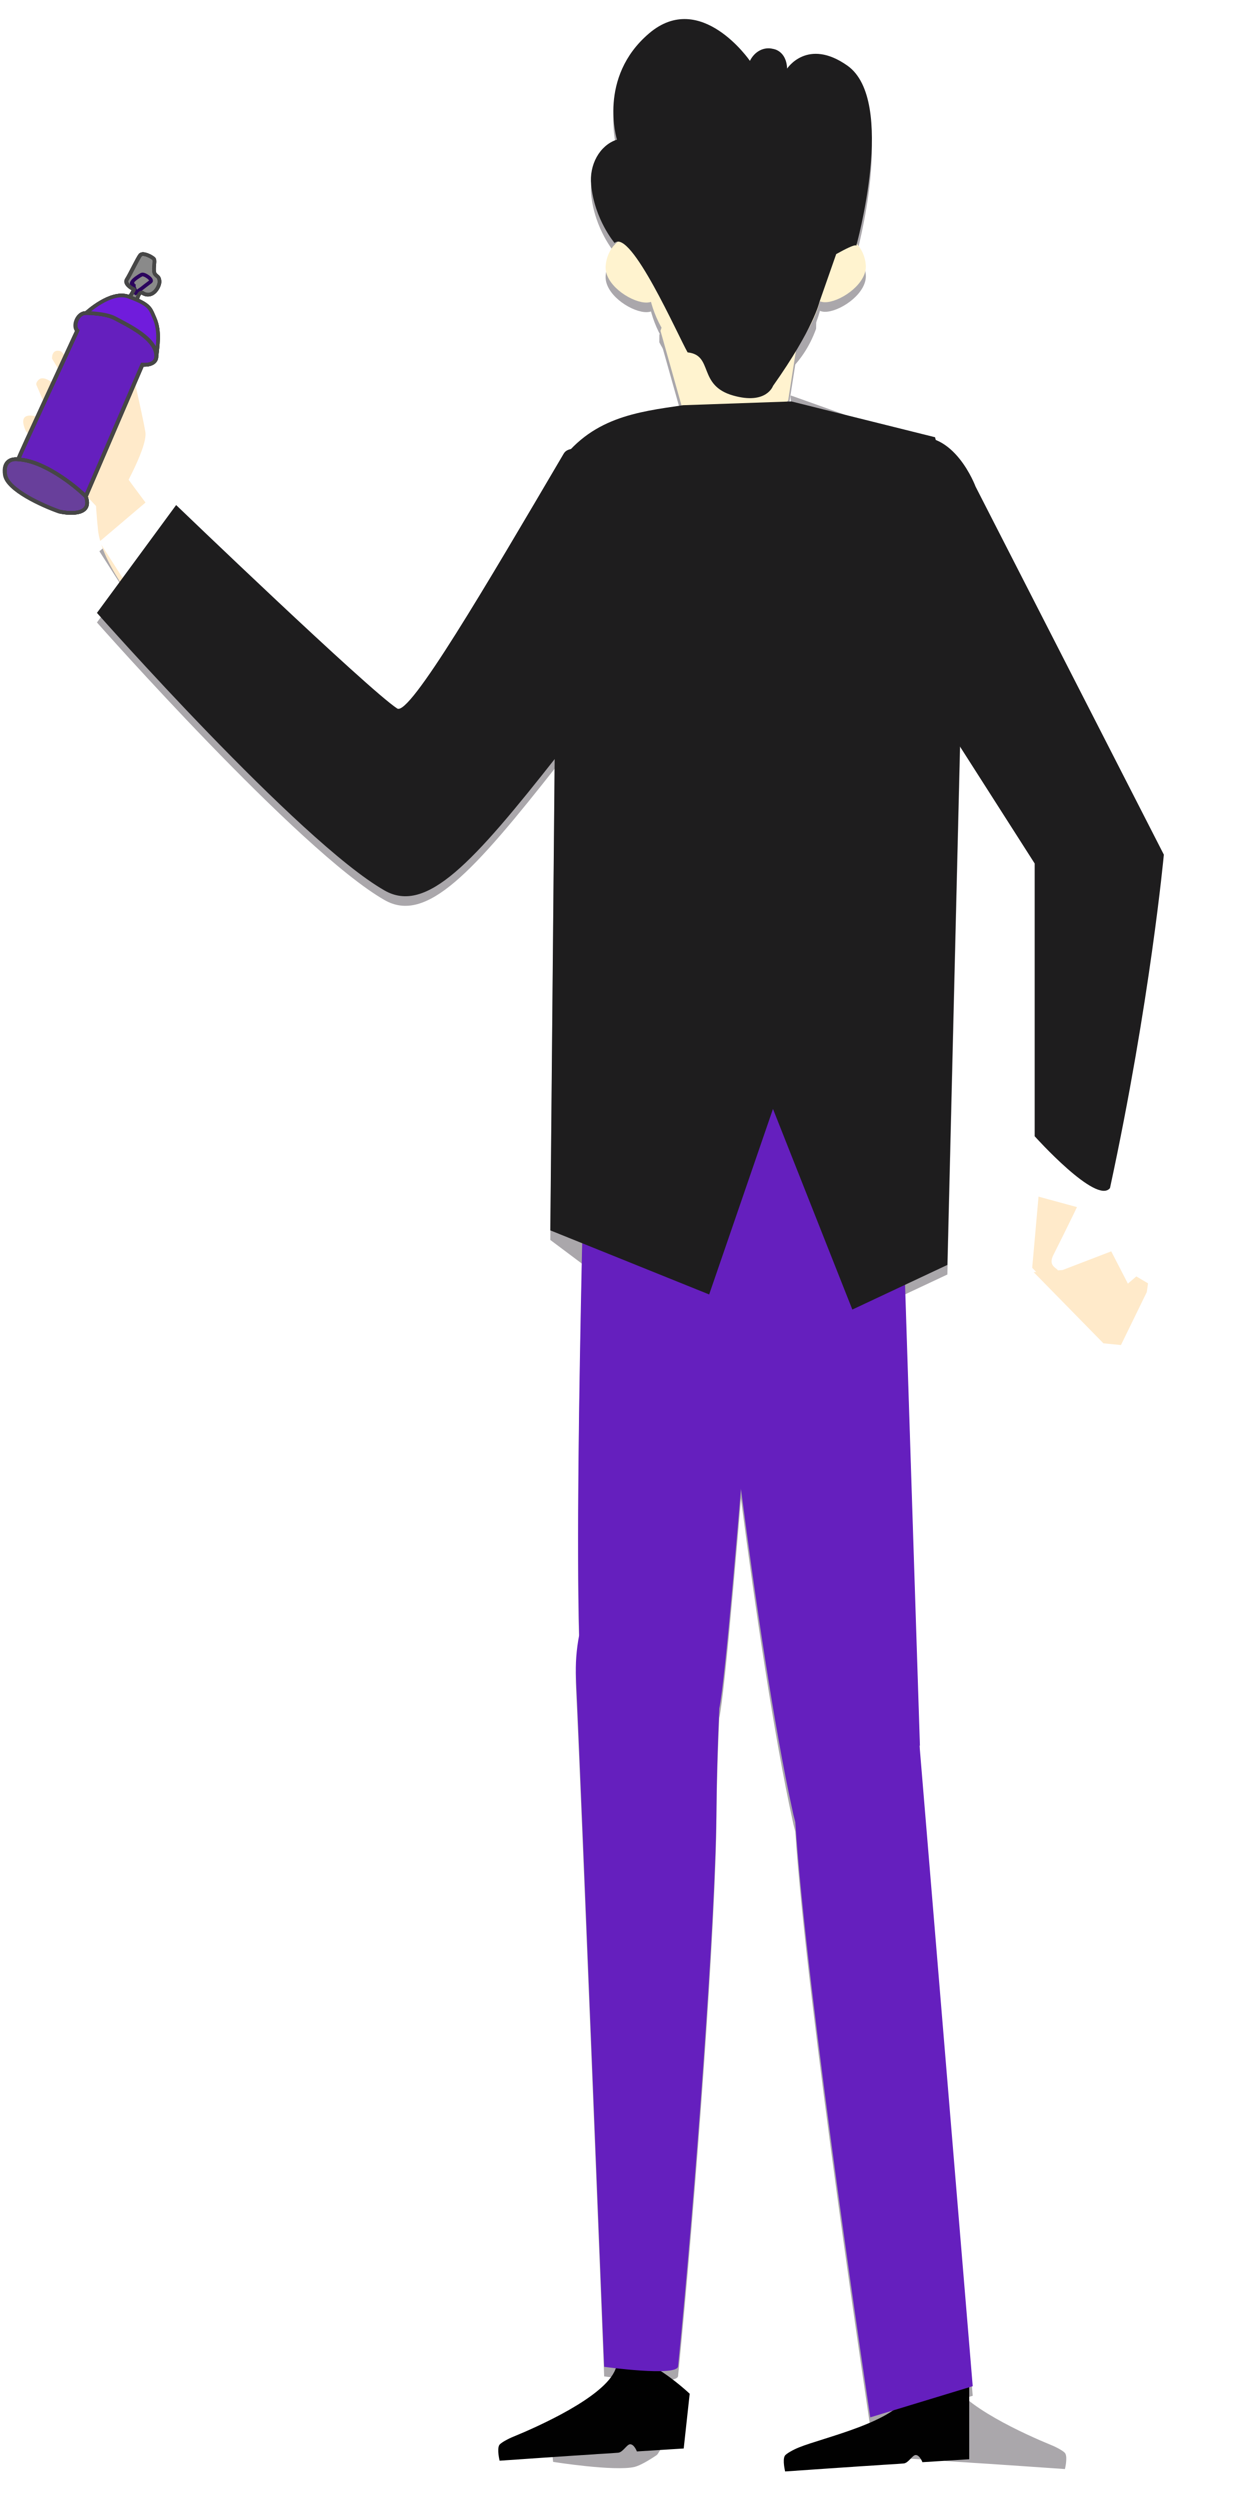 <svg class="man-3-svg" viewBox="0 0 336 680" fill="none" xmlns="http://www.w3.org/2000/svg">
<g opacity="0.47" filter="url(#filter0_f_88_17)">
<path d="M150.871 664.659C149.913 666.034 150.488 669.7 150.488 669.7C150.488 669.7 167.151 672.336 172.61 671.075C174.046 670.732 176.441 669.357 178.643 667.867C179.026 667.638 179.697 666.148 180.08 665.805C180.75 665.346 181.133 666.148 181.708 665.69C183.24 664.659 184.293 663.742 184.293 663.628C185.921 654.576 184.102 650.794 184.102 650.794C184.102 650.794 170.024 644.722 167.247 648.617C160.735 657.784 152.978 661.68 150.871 664.659ZM238.018 653.43L239.646 668.325L252.383 669.127C252.383 669.127 253.149 667.065 254.299 667.18C255.16 667.294 256.214 669.357 257.459 669.471C260.14 669.7 263.109 669.815 264.258 669.929C266.652 670.044 289.732 671.648 289.732 671.648C289.732 671.648 290.498 668.554 289.828 667.409C289.54 666.836 287.434 665.69 285.997 665.117C279.581 662.482 261.098 654.346 258.225 646.784C254.777 637.618 238.018 653.43 238.018 653.43Z" fill="#4B454D"/>
<path d="M211.299 282.762L165.523 281.502C165.523 281.502 158.915 314.845 158.34 343.032C157.478 383.135 156.904 422.78 157.574 447.415C156.808 451.31 156.521 455.321 156.712 459.217C158.149 488.893 164.374 646.441 164.374 646.441C164.374 646.441 184.197 649.191 184.484 646.327C189.177 599.12 194.827 522.923 194.923 493.934C195.019 484.883 195.306 475.831 195.689 467.352C198.849 452.8 211.299 282.762 211.299 282.762Z" fill="#4B454D"/>
<path d="M264.641 651.712L250.181 477.549C250.181 477.435 250.276 477.435 250.276 477.435L244.722 305.22L183.336 300.293C183.336 300.293 187.166 310.834 195.402 356.208C195.402 356.208 205.266 448.102 215.705 495.538C215.896 496.57 216.184 497.372 216.375 498.288C219.44 545.61 236.773 660.191 236.773 660.191L264.641 651.712Z" fill="#4B454D"/>
<path d="M79.429 186.056C79.429 186.056 60.851 168.525 34.323 132.203C25.321 119.942 29.727 133.234 31.259 148.588C32.791 163.941 57.786 194.42 85.175 203.013C112.564 211.607 79.429 186.056 79.429 186.056Z" fill="#4B454D"/>
<path d="M35.855 163.713L27.044 149.963L41.888 137.359L50.698 151.109L35.855 163.713Z" fill="#4B454D"/>
<path d="M190.517 142.859C190.517 142.859 192.912 155.807 151.732 208.056C128.748 237.274 116.011 251.367 104.615 244.836C81.344 231.545 26.374 169.327 26.374 169.327L47.921 139.995C47.921 139.995 100.018 190.067 108.063 195.337C111.414 197.514 132.196 161.994 153.36 126.016C157.191 119.37 187.74 139.307 190.517 142.859Z" fill="#4B454D"/>
<path d="M216.09 91.292L217.193 93.9L214.435 111.507C214.435 111.507 208.789 119 201.753 120.636C195.939 121.988 187.967 121.94 187.967 121.94L179.696 92.596L181.901 86.075L216.09 91.292Z" fill="#4B454D"/>
<path d="M176.632 357.469L176.058 147.442L185.826 112.839C173.281 114.672 160.64 116.162 151.637 129.338L149.722 337.302L176.632 357.469ZM215.322 111.808L225.665 134.495L223.654 276.918L231.89 358.843L257.747 346.698L262.439 153.515L254.395 121.547L215.322 111.808Z" fill="#4B454D"/>
<path d="M172.419 236.93L161.98 154.202L168.971 148.13L161.406 140.796L168.013 116.849L186.688 109.745L178.356 147.442L174.238 281.043L172.419 236.93Z" fill="#4B454D"/>
<path d="M215.129 107.568C214.267 110.662 224.61 135.87 224.61 135.87L223.748 268.21L242.327 155.578L236.485 146.87L242.901 139.536L231.218 113.297L215.129 107.568Z" fill="#4B454D"/>
<path d="M222.081 86.839L222.032 89.423C220.278 94.319 217.456 98.533 213.87 101.613C210.284 104.693 206.07 106.522 201.682 106.902C197.294 107.282 192.898 106.199 188.967 103.77C185.036 101.341 181.719 97.659 179.373 93.118L179.391 90.932L222.081 86.839Z" fill="#4B454D"/>
<path d="M199.618 104.341C193.226 104.211 187.143 101.112 182.709 95.726C178.275 90.339 175.852 83.107 175.973 75.619L176.443 46.725L224.656 47.708L224.186 76.596C224.126 80.304 223.442 83.963 222.175 87.364C220.908 90.766 219.081 93.842 216.8 96.419C214.519 98.995 211.827 101.021 208.879 102.38C205.931 103.74 202.784 104.406 199.618 104.341Z" fill="#4B454D"/>
<path d="M179.872 76.419C179.528 81.302 179.48 85.285 175.31 84.891C171.14 84.498 164.422 79.882 164.77 74.999C164.852 73.837 165.128 72.706 165.583 71.668C166.037 70.631 166.662 69.708 167.421 68.953C168.18 68.198 169.058 67.624 170.006 67.266C170.954 66.908 171.952 66.771 172.944 66.865C173.936 66.958 174.902 67.279 175.787 67.809C176.672 68.34 177.459 69.07 178.103 69.957C178.747 70.844 179.235 71.871 179.539 72.98C179.843 74.089 179.958 75.257 179.877 76.419L179.872 76.419ZM220.476 76.403C220.872 81.272 220.964 85.257 225.129 84.784C229.294 84.311 235.962 79.567 235.555 74.687C235.364 72.345 234.387 70.19 232.837 68.695C231.287 67.199 229.293 66.487 227.292 66.715C225.291 66.942 223.448 68.091 222.168 69.908C220.888 71.725 220.276 74.061 220.467 76.403L220.476 76.403Z" fill="#4B454D"/>
<path d="M167.208 68.705C167.208 68.705 161.769 62.37 160.834 52.91C160.557 50.241 161.092 47.543 162.343 45.298C163.594 43.053 165.479 41.409 167.66 40.66L167.856 40.6C167.856 40.6 162.533 23.657 176.592 11.684C190.652 -0.289 204.026 19.163 204.026 19.163C204.649 17.906 205.592 16.913 206.72 16.328C207.848 15.743 209.103 15.595 210.307 15.905C210.307 15.905 213.935 16.288 214.148 21.266C214.148 21.266 219.661 12.785 230.55 20.464C243.995 29.952 232.939 69.555 232.939 69.555C232.939 69.555 229.893 64.165 223.863 67.54L224.496 53.406C224.496 53.406 213.043 61.637 206.2 49.563C206.2 49.563 200.51 61.49 191.438 58.917C181.705 56.155 183.305 68.928 176.165 68.165C176.157 68.172 171.615 64.717 167.208 68.705Z" fill="#4B454D"/>
<path d="M193.493 89.44C193.578 91.397 194.38 93.227 195.73 94.546C197.08 95.865 198.873 96.57 200.733 96.511C202.592 96.454 204.373 95.638 205.7 94.235C207.027 92.833 207.798 90.954 207.849 88.992L193.493 89.44Z" fill="#4B454D"/>
<path d="M212.48 62.804C212.443 63.091 212.32 63.349 212.135 63.529C211.95 63.709 211.717 63.796 211.481 63.773L206.36 63.252C206.002 63.179 205.68 62.935 205.466 62.574C205.251 62.213 205.159 61.763 205.211 61.322C205.244 61.093 205.315 60.876 205.42 60.682C205.524 60.489 205.66 60.325 205.818 60.199C205.977 60.074 206.155 59.99 206.341 59.953C206.528 59.916 206.719 59.926 206.903 59.984L211.783 61.531C212.012 61.598 212.212 61.77 212.342 62.012C212.472 62.254 212.522 62.547 212.482 62.832L212.48 62.804ZM188.166 62.994C188.188 63.283 188.298 63.551 188.475 63.744C188.652 63.937 188.882 64.039 189.118 64.03L194.253 63.942C194.618 63.903 194.954 63.688 195.188 63.344C195.422 62.999 195.534 62.554 195.5 62.105C195.48 61.873 195.421 61.647 195.327 61.444C195.233 61.24 195.106 61.062 194.954 60.92C194.802 60.779 194.628 60.678 194.444 60.623C194.259 60.567 194.067 60.56 193.88 60.6L188.939 61.73C188.711 61.778 188.506 61.929 188.365 62.155C188.225 62.38 188.159 62.663 188.181 62.947L188.166 62.994ZM191.779 73.922C191.813 75.294 192.51 76.386 193.349 76.359C194.188 76.333 194.814 75.21 194.78 73.838C194.745 72.466 194.053 71.38 193.209 71.401C192.366 71.422 191.745 72.556 191.779 73.922Z" fill="#4B454D"/>
<path d="M192.737 80.34L189.606 80.44C188.816 80.467 188.031 80.314 187.294 79.99C186.558 79.665 185.885 79.176 185.313 78.551C184.742 77.925 184.283 77.175 183.964 76.343C183.645 75.511 183.471 74.615 183.453 73.704L183.339 68.254L198.49 67.728L198.599 73.183C198.634 74.832 198.162 76.444 197.265 77.733C196.369 79.022 195.106 79.904 193.703 80.222C193.384 80.289 193.061 80.329 192.737 80.34ZM184.244 69.251L184.337 73.68C184.351 74.458 184.499 75.225 184.771 75.936C185.043 76.647 185.433 77.289 185.921 77.825C186.408 78.36 186.983 78.779 187.612 79.058C188.241 79.336 188.912 79.468 189.586 79.447L192.717 79.342C193.391 79.322 194.055 79.149 194.672 78.832C195.289 78.516 195.845 78.062 196.31 77.496C196.775 76.931 197.139 76.266 197.381 75.539C197.622 74.812 197.737 74.037 197.719 73.26L197.627 68.836L184.244 69.251Z" fill="#4B454D"/>
<path d="M206.686 73.519C206.714 74.957 207.476 76.103 208.402 76.076C209.329 76.05 210.02 74.853 209.988 73.415C209.955 71.978 209.193 70.827 208.272 70.859C207.35 70.89 206.663 72.075 206.686 73.519Z" fill="#4B454D"/>
<path d="M211.987 79.611L209.078 79.693C207.599 79.726 206.164 79.033 205.085 77.763C204.007 76.494 203.372 74.752 203.32 72.916L203.185 67.465L217.264 67.084L217.399 72.529C217.441 74.179 217.007 75.788 216.175 77.066C215.343 78.344 214.169 79.208 212.863 79.502C212.574 79.57 212.281 79.607 211.987 79.611ZM204.036 68.467L204.146 72.893C204.186 74.46 204.725 75.948 205.645 77.032C206.565 78.116 207.791 78.706 209.053 78.673L211.962 78.591C212.588 78.577 213.204 78.409 213.776 78.097C214.347 77.785 214.862 77.336 215.291 76.774C215.72 76.213 216.054 75.551 216.275 74.826C216.496 74.102 216.599 73.329 216.577 72.552L216.468 68.126L204.036 68.467Z" fill="#4B454D"/>
<path d="M199.034 83.614L199.077 83.609L204.734 81.58C204.791 81.56 204.844 81.525 204.889 81.477C204.934 81.429 204.97 81.369 204.994 81.302C205.02 81.235 205.033 81.162 205.035 81.088C205.036 81.014 205.024 80.941 205.001 80.872L199.887 65.559C199.84 65.434 199.757 65.334 199.656 65.281C199.554 65.228 199.441 65.225 199.338 65.272C199.288 65.298 199.242 65.336 199.203 65.384C199.165 65.433 199.134 65.491 199.114 65.555C199.093 65.619 199.083 65.687 199.084 65.756C199.084 65.826 199.096 65.894 199.118 65.958L204.05 80.722L198.842 82.593C198.739 82.637 198.653 82.728 198.601 82.849C198.549 82.97 198.535 83.112 198.562 83.246C198.591 83.37 198.656 83.476 198.743 83.544C198.83 83.612 198.934 83.637 199.034 83.614Z" fill="#4B454D"/>
<path d="M183.876 69.18L217.603 68.557C217.711 68.555 217.817 68.524 217.916 68.465C218.014 68.406 218.103 68.321 218.176 68.214C218.25 68.107 218.307 67.981 218.344 67.842C218.381 67.703 218.398 67.555 218.393 67.405C218.389 67.256 218.364 67.108 218.318 66.971C218.273 66.834 218.209 66.709 218.129 66.605C218.049 66.5 217.956 66.418 217.854 66.363C217.753 66.308 217.644 66.28 217.536 66.282L183.804 66.899C183.695 66.901 183.589 66.932 183.49 66.992C183.391 67.051 183.303 67.137 183.229 67.244C183.156 67.352 183.099 67.479 183.062 67.619C183.025 67.758 183.009 67.907 183.014 68.057C183.018 68.207 183.044 68.355 183.09 68.493C183.135 68.631 183.2 68.756 183.28 68.86C183.36 68.964 183.454 69.046 183.556 69.101C183.659 69.156 183.767 69.183 183.876 69.18Z" fill="#4B454D"/>
</g>
<path d="M304.973 365.892L311.995 351.49L312.341 349.105L309.153 347.216L306.862 349.177L302.327 340.396L289.09 345.481L281.227 346.062L300.2 365.418L304.973 365.892Z" fill="#FFEACA"/>
<path d="M288.197 262.043L280.825 344.864C280.825 344.864 287.167 352.262 287.853 345.755C287.938 344.972 284.977 344.605 286.557 341.451C292.878 328.837 304.071 306.582 307.114 291.371C311.157 271.386 302.826 250.402 302.826 250.402L288.197 262.043Z" fill="#FFEACA"/>
<path d="M298.27 329.795L280.892 325.062L284.006 304.598L301.34 309.226L298.27 329.795Z" fill="white"/>
<path d="M241.466 172.219L281.497 234.895V309.089C281.497 309.089 298.351 327.88 301.991 323.182C312.924 272.572 316.643 232.489 316.643 232.489L265.408 132.345C265.408 132.345 259.566 116.533 247.883 119.168C224.324 124.439 238.593 165.459 241.466 172.219Z" fill="#1E1D1E"/>
<path d="M187.641 651.156L186.013 666.052L173.276 666.854C173.276 666.854 172.51 664.792 171.361 664.906C170.499 665.021 169.446 667.083 168.201 667.198C165.519 667.427 162.551 667.541 161.401 667.656C159.007 667.771 135.928 669.375 135.928 669.375C135.928 669.375 135.161 666.281 135.832 665.135C136.119 664.562 138.226 663.417 139.662 662.844C146.079 660.208 164.562 652.073 167.435 644.511C170.882 635.344 187.641 651.156 187.641 651.156Z" fill="#010101"/>
<path d="M263.694 646.869L263.694 668.978L250.957 669.78C250.957 669.78 250.191 667.717 249.042 667.832C248.18 667.946 247.126 670.009 245.881 670.123C243.2 670.353 240.231 670.467 239.082 670.582C236.688 670.696 213.608 672.3 213.608 672.3C213.608 672.3 212.842 669.207 213.512 668.061C213.8 667.488 215.906 666.342 217.343 665.769C223.759 663.134 244.19 658.719 247.063 651.156C250.511 641.99 263.694 646.869 263.694 646.869Z" fill="#010101"/>
<path d="M211.299 280.154L165.523 278.894C165.523 278.894 158.915 312.237 158.34 340.423C157.478 380.527 156.904 420.171 157.574 444.806C156.808 448.702 156.521 452.712 156.712 456.608C158.149 486.285 164.374 643.833 164.374 643.833C164.374 643.833 184.197 646.583 184.484 643.718C189.177 596.511 194.827 520.315 194.923 491.326C195.019 482.274 195.306 473.222 195.689 464.743C198.849 450.192 211.299 280.154 211.299 280.154Z" fill="#651FBE"/>
<path d="M264.642 649.103L250.181 474.941C250.181 474.826 250.277 474.826 250.277 474.826L244.722 302.612L183.336 297.685C183.336 297.685 187.167 308.226 195.403 353.6C195.403 353.6 205.267 445.494 215.705 492.93C215.897 493.961 216.184 494.763 216.376 495.68C219.44 543.002 236.774 657.582 236.774 657.582L264.642 649.103Z" fill="#651FBE"/>
<path d="M79.429 183.447C79.429 183.447 60.851 165.916 34.324 129.594C25.321 117.334 25.126 128.757 26.659 144.111C28.191 159.464 57.786 191.812 85.175 200.405C112.564 208.999 79.429 183.447 79.429 183.447Z" fill="#FFEACA"/>
<path d="M31.615 136.627C31.615 136.627 40.306 122.051 39.551 117.496C38.795 112.941 35.04 96.773 35.04 96.773L33.736 92.767C33.736 92.767 29.192 92.794 31.76 103.672C34.327 114.551 30.665 110.532 30.665 110.532L23.775 103.672L20.789 101.073L18.655 98.601C18.655 98.601 17.268 95.77 16.407 95.502C13.961 94.861 14.16 97.563 14.16 97.563L19.984 107.208L13.616 103.672C13.616 103.672 11.615 102.209 10.518 103.308C9.454 104.297 10.007 104.949 10.007 104.949L14.488 115.458L10.331 113.462C10.331 113.462 7.92 112.5 6.77 113.462C5.587 114.534 7.096 117.375 7.096 117.375L28.236 139.896L31.615 136.627Z" fill="#FFEACA"/>
<path d="M35.855 161.105L27.045 147.355L41.889 134.751L50.699 148.501L35.855 161.105Z" fill="white"/>
<path d="M190.517 140.251C190.517 140.251 192.912 153.199 151.732 205.447C128.748 234.665 116.011 248.759 104.615 242.228C81.344 228.936 26.374 166.719 26.374 166.719L47.921 137.386C47.921 137.386 100.018 187.458 108.063 192.729C111.414 194.906 132.196 159.386 153.36 123.408C157.191 116.762 187.74 136.699 190.517 140.251Z" fill="#1E1D1E"/>
<path d="M216.09 88.683L217.193 91.292L214.436 108.898C214.436 108.898 208.79 116.391 201.753 118.027C195.939 119.379 187.967 119.332 187.967 119.332L179.696 89.988L181.902 83.467L216.09 88.683Z" fill="#FFF3CF"/>
<path d="M192.94 352.126L228.153 249.749L209.895 142.806L185.826 110.23C173.281 112.064 160.64 113.553 151.637 126.73L149.722 334.694L192.94 352.126ZM215.322 109.199L185.826 110.23L197.505 269.311L231.89 356.235L257.747 344.09L262.439 150.907L254.395 118.939L215.322 109.199Z" fill="#1E1D1E"/>
<path d="M199.618 101.733C193.226 101.603 187.143 98.504 182.709 93.118C178.275 87.731 175.852 80.498 175.973 73.01L176.443 44.117L224.656 45.099L224.186 73.987C224.126 77.695 223.442 81.355 222.175 84.756C220.908 88.157 219.081 91.234 216.8 93.81C214.519 96.387 211.827 98.413 208.879 99.772C205.931 101.131 202.784 101.798 199.618 101.733Z" fill="#FFF3CF"/>
<path d="M179.872 73.811C179.528 78.693 179.48 82.677 175.31 82.283C171.14 81.889 164.422 77.273 164.77 72.39C164.852 71.229 165.128 70.097 165.583 69.06C166.037 68.022 166.662 67.1 167.421 66.344C168.18 65.589 169.058 65.016 170.006 64.658C170.954 64.299 171.952 64.163 172.944 64.256C173.936 64.349 174.902 64.671 175.787 65.201C176.672 65.732 177.459 66.461 178.103 67.349C178.747 68.236 179.235 69.263 179.539 70.372C179.843 71.48 179.958 72.649 179.877 73.81L179.872 73.811ZM220.476 73.794C220.872 78.664 220.964 82.649 225.129 82.176C229.294 81.702 235.962 76.959 235.555 72.079C235.364 69.737 234.387 67.581 232.837 66.086C231.287 64.591 229.293 63.879 227.292 64.106C225.291 64.334 223.448 65.483 222.168 67.3C220.888 69.117 220.276 71.453 220.467 73.795L220.476 73.794Z" fill="#FFF3CF"/>
<path d="M167.208 66.096C167.208 66.096 161.769 59.762 160.834 50.302C160.557 47.633 161.092 44.934 162.343 42.69C163.594 40.445 165.479 38.801 167.66 38.051L167.856 37.992C167.856 37.992 162.533 21.049 176.592 9.076C190.652 -2.897 204.026 16.555 204.026 16.555C204.649 15.297 205.592 14.305 206.72 13.72C207.848 13.135 209.103 12.987 210.307 13.297C210.307 13.297 213.935 13.68 214.148 18.657C214.148 18.657 219.661 10.177 230.55 17.855C243.995 27.344 232.939 66.947 232.939 66.947C232.939 66.947 233.53 65.746 227.501 69.121L222.936 82.163C222.936 82.163 221.392 89.336 210.307 104.986C210.307 104.986 208.532 110.167 199.461 107.594C189.727 104.832 194.211 96.619 187.071 95.857C184.463 91.292 171.615 62.109 167.208 66.096Z" fill="#1E1D1E"/>
<path d="M22.856 85.2C20.881 85.554 19.767 88.698 20.948 89.97C16.179 100.326 6.177 121.828 4.869 124.99C11.628 125.317 19.994 131.848 23.265 135.073L38.663 99.236C39.934 99.372 42.478 99.099 42.478 96.919C42.614 92.15 34.711 88.471 31.168 86.563C28.618 85.19 23.401 85.153 23.401 85.153C23.401 85.153 23.066 85.163 22.856 85.2Z" fill="#651FBE"/>
<path d="M31.168 86.563C34.711 88.471 42.614 92.15 42.478 96.919C42.705 94.376 43.568 90.242 41.933 86.563C40.955 84.363 40.852 83.245 37.164 81.621C36.603 81.374 35.96 81.116 35.218 80.84C35.097 80.795 34.974 80.749 34.847 80.704C30.051 78.959 23.401 85.153 23.401 85.153C23.401 85.153 28.618 85.19 31.168 86.563Z" fill="#651FBE"/>
<path d="M42.478 96.919C42.614 92.15 34.711 88.471 31.168 86.563C28.618 85.19 23.401 85.153 23.401 85.153M42.478 96.919C42.478 99.099 39.934 99.372 38.663 99.236L23.265 135.073M42.478 96.919C42.705 94.376 43.568 90.242 41.933 86.563C40.955 84.363 40.852 83.245 37.164 81.621M23.265 135.073C19.994 131.848 11.628 125.317 4.869 124.99M23.265 135.073C25.118 140.088 19.222 139.888 16.043 139.161C11.41 137.526 1.98 133.247 1.326 129.214C0.672 125.18 3.416 124.717 4.869 124.99M4.869 124.99C6.177 121.828 16.179 100.326 20.948 89.97C19.767 88.698 20.881 85.554 22.856 85.2C23.066 85.163 23.401 85.153 23.401 85.153M23.401 85.153C23.401 85.153 30.051 78.959 34.847 80.704C34.974 80.749 35.097 80.795 35.218 80.84M35.218 80.84C35.218 80.84 36.619 78.66 36.346 78.66C36.074 78.66 33.675 77.27 34.438 76.071C35.392 74.572 37.436 70.211 38.118 69.394C38.799 68.576 41.388 69.939 41.797 70.484C42.206 71.029 41.388 73.618 42.069 74.572C42.614 75.335 43.159 75.117 43.296 76.479C43.432 77.842 41.524 81.385 38.799 79.75C38.799 79.75 38.759 79.665 38.526 79.614C37.609 79.412 37.164 81.621 37.164 81.621M35.218 80.84C35.96 81.116 36.603 81.374 37.164 81.621" stroke="#464646"/>
<path d="M23.363 135.056C20.093 131.831 11.726 125.299 4.968 124.972C3.514 124.699 0.771 125.163 1.425 129.196C2.079 133.23 11.508 137.508 16.141 139.144C19.321 139.87 25.217 140.07 23.363 135.056Z" fill="#683F9B"/>
<path d="M42.577 96.901C42.713 92.132 34.81 88.453 31.267 86.545C28.717 85.172 23.5 85.135 23.5 85.135M42.577 96.901C42.577 99.082 40.033 99.354 38.761 99.218L23.363 135.056M42.577 96.901C42.804 94.358 43.667 90.225 42.032 86.545C41.054 84.345 40.951 83.228 37.262 81.603M23.363 135.056C20.093 131.831 11.726 125.299 4.968 124.972M23.363 135.056C25.217 140.07 19.321 139.87 16.141 139.144C11.508 137.508 2.079 133.23 1.425 129.196C0.771 125.163 3.514 124.699 4.968 124.972M4.968 124.972C6.276 121.811 16.278 100.308 21.047 89.952C19.866 88.68 20.98 85.536 22.955 85.183C23.165 85.145 23.5 85.135 23.5 85.135M23.5 85.135C23.5 85.135 30.149 78.942 34.946 80.686C35.072 80.732 35.196 80.777 35.317 80.822M35.317 80.822C35.317 80.822 36.717 78.642 36.445 78.642C36.172 78.642 33.774 77.252 34.537 76.053C35.491 74.554 37.535 70.194 38.216 69.376C38.898 68.558 41.487 69.921 41.895 70.466C42.304 71.011 41.487 73.6 42.168 74.554C42.713 75.317 43.258 75.099 43.394 76.462C43.531 77.825 41.623 81.367 38.898 79.732C38.898 79.732 38.858 79.647 38.625 79.596C37.708 79.395 37.262 81.603 37.262 81.603M35.317 80.822C36.058 81.098 36.702 81.357 37.262 81.603" stroke="#464646"/>
<path d="M36.445 78.642C36.717 78.642 35.317 80.822 35.317 80.822C36.058 81.098 36.702 81.357 37.262 81.603C37.262 81.603 37.708 79.395 38.625 79.596C38.858 79.647 38.898 79.732 38.898 79.732C41.623 81.367 43.531 77.825 43.394 76.462C43.258 75.099 42.713 75.317 42.168 74.554C41.487 73.6 42.304 71.011 41.895 70.466C41.487 69.921 38.898 68.558 38.216 69.376C37.535 70.194 35.491 74.554 34.537 76.053C33.774 77.252 36.172 78.642 36.445 78.642Z" fill="#8A8A8A"/>
<path d="M42.577 96.901C42.713 92.132 34.81 88.453 31.267 86.545C28.717 85.172 23.5 85.135 23.5 85.135M42.577 96.901C42.577 99.082 40.033 99.354 38.761 99.218L23.363 135.056M42.577 96.901C42.804 94.358 43.667 90.225 42.032 86.545C41.054 84.345 40.951 83.228 37.262 81.603M23.363 135.056C20.093 131.831 11.726 125.299 4.968 124.972M23.363 135.056C25.217 140.07 19.321 139.87 16.141 139.144C11.508 137.508 2.079 133.23 1.425 129.196C0.771 125.163 3.514 124.699 4.968 124.972M4.968 124.972C6.276 121.811 16.278 100.308 21.047 89.952C19.866 88.68 20.98 85.536 22.955 85.183C23.165 85.145 23.5 85.135 23.5 85.135M23.5 85.135C23.5 85.135 30.149 78.942 34.946 80.686C35.072 80.732 35.196 80.777 35.317 80.822M35.317 80.822C35.317 80.822 36.717 78.642 36.445 78.642C36.172 78.642 33.774 77.252 34.537 76.053C35.491 74.554 37.535 70.194 38.216 69.376C38.898 68.558 41.487 69.921 41.895 70.466C42.304 71.011 41.487 73.6 42.168 74.554C42.713 75.317 43.258 75.099 43.394 76.462C43.531 77.825 41.623 81.367 38.898 79.732C38.898 79.732 38.858 79.647 38.625 79.596C37.708 79.395 37.262 81.603 37.262 81.603M35.317 80.822C36.058 81.098 36.702 81.357 37.262 81.603" stroke="#464646"/>
<path d="M36.891 77.842C36.392 77.797 35.502 77.515 35.938 76.752M35.938 76.752C36.374 75.989 37.845 75.071 38.526 74.708C39.208 74.345 41.706 76.071 40.979 76.616C40.253 77.161 38.772 78.278 38.663 78.387C38.554 78.496 37.981 78.887 37.709 79.069L36.891 79.75C36.732 79.643 36.755 78.932 36.755 78.932C36.755 78.932 36.257 77.603 35.938 76.752Z" stroke="#2B045D"/>
<path d="M31.267 86.545C34.81 88.453 42.713 92.132 42.577 96.901C42.804 94.358 43.667 90.225 42.032 86.545C41.054 84.345 40.951 83.228 37.262 81.603C36.702 81.357 36.058 81.098 35.317 80.822C35.196 80.777 35.072 80.732 34.946 80.686C30.149 78.942 23.5 85.135 23.5 85.135C23.5 85.135 28.717 85.172 31.267 86.545Z" fill="#701CDC"/>
<path d="M42.577 96.901C42.713 92.132 34.81 88.453 31.267 86.545C28.717 85.172 23.5 85.135 23.5 85.135M42.577 96.901C42.577 99.082 40.033 99.354 38.761 99.218L23.363 135.056M42.577 96.901C42.804 94.358 43.667 90.225 42.032 86.545C41.054 84.345 40.951 83.228 37.262 81.603M23.363 135.056C20.093 131.831 11.726 125.299 4.968 124.972M23.363 135.056C25.217 140.07 19.321 139.87 16.141 139.144C11.508 137.508 2.079 133.23 1.425 129.196C0.771 125.163 3.514 124.699 4.968 124.972M4.968 124.972C6.276 121.811 16.278 100.308 21.047 89.952C19.866 88.68 20.98 85.536 22.955 85.183C23.165 85.145 23.5 85.135 23.5 85.135M23.5 85.135C23.5 85.135 30.149 78.942 34.946 80.686C35.072 80.732 35.196 80.777 35.317 80.822M35.317 80.822C35.317 80.822 36.717 78.642 36.445 78.642C36.172 78.642 33.774 77.252 34.537 76.053C35.491 74.554 37.535 70.194 38.216 69.376C38.898 68.558 41.487 69.921 41.895 70.466C42.304 71.011 41.487 73.6 42.168 74.554C42.713 75.317 43.258 75.099 43.394 76.462C43.531 77.825 41.623 81.367 38.898 79.732C38.898 79.732 38.858 79.647 38.625 79.596C37.708 79.395 37.262 81.603 37.262 81.603M35.317 80.822C36.058 81.098 36.702 81.357 37.262 81.603" stroke="#464646"/>
<defs>
<filter id="filter0_f_88_17" x="18.874" y="0.289" width="278.729" height="678.859" filterUnits="userSpaceOnUse" color-interpolation-filters="sRGB">
<feFlood flood-opacity="0" result="BackgroundImageFix"/>
<feBlend mode="normal" in="SourceGraphic" in2="BackgroundImageFix" result="shape"/>
<feGaussianBlur stdDeviation="3.75" result="effect1_foregroundBlur_88_17"/>
</filter>
</defs>
</svg>
